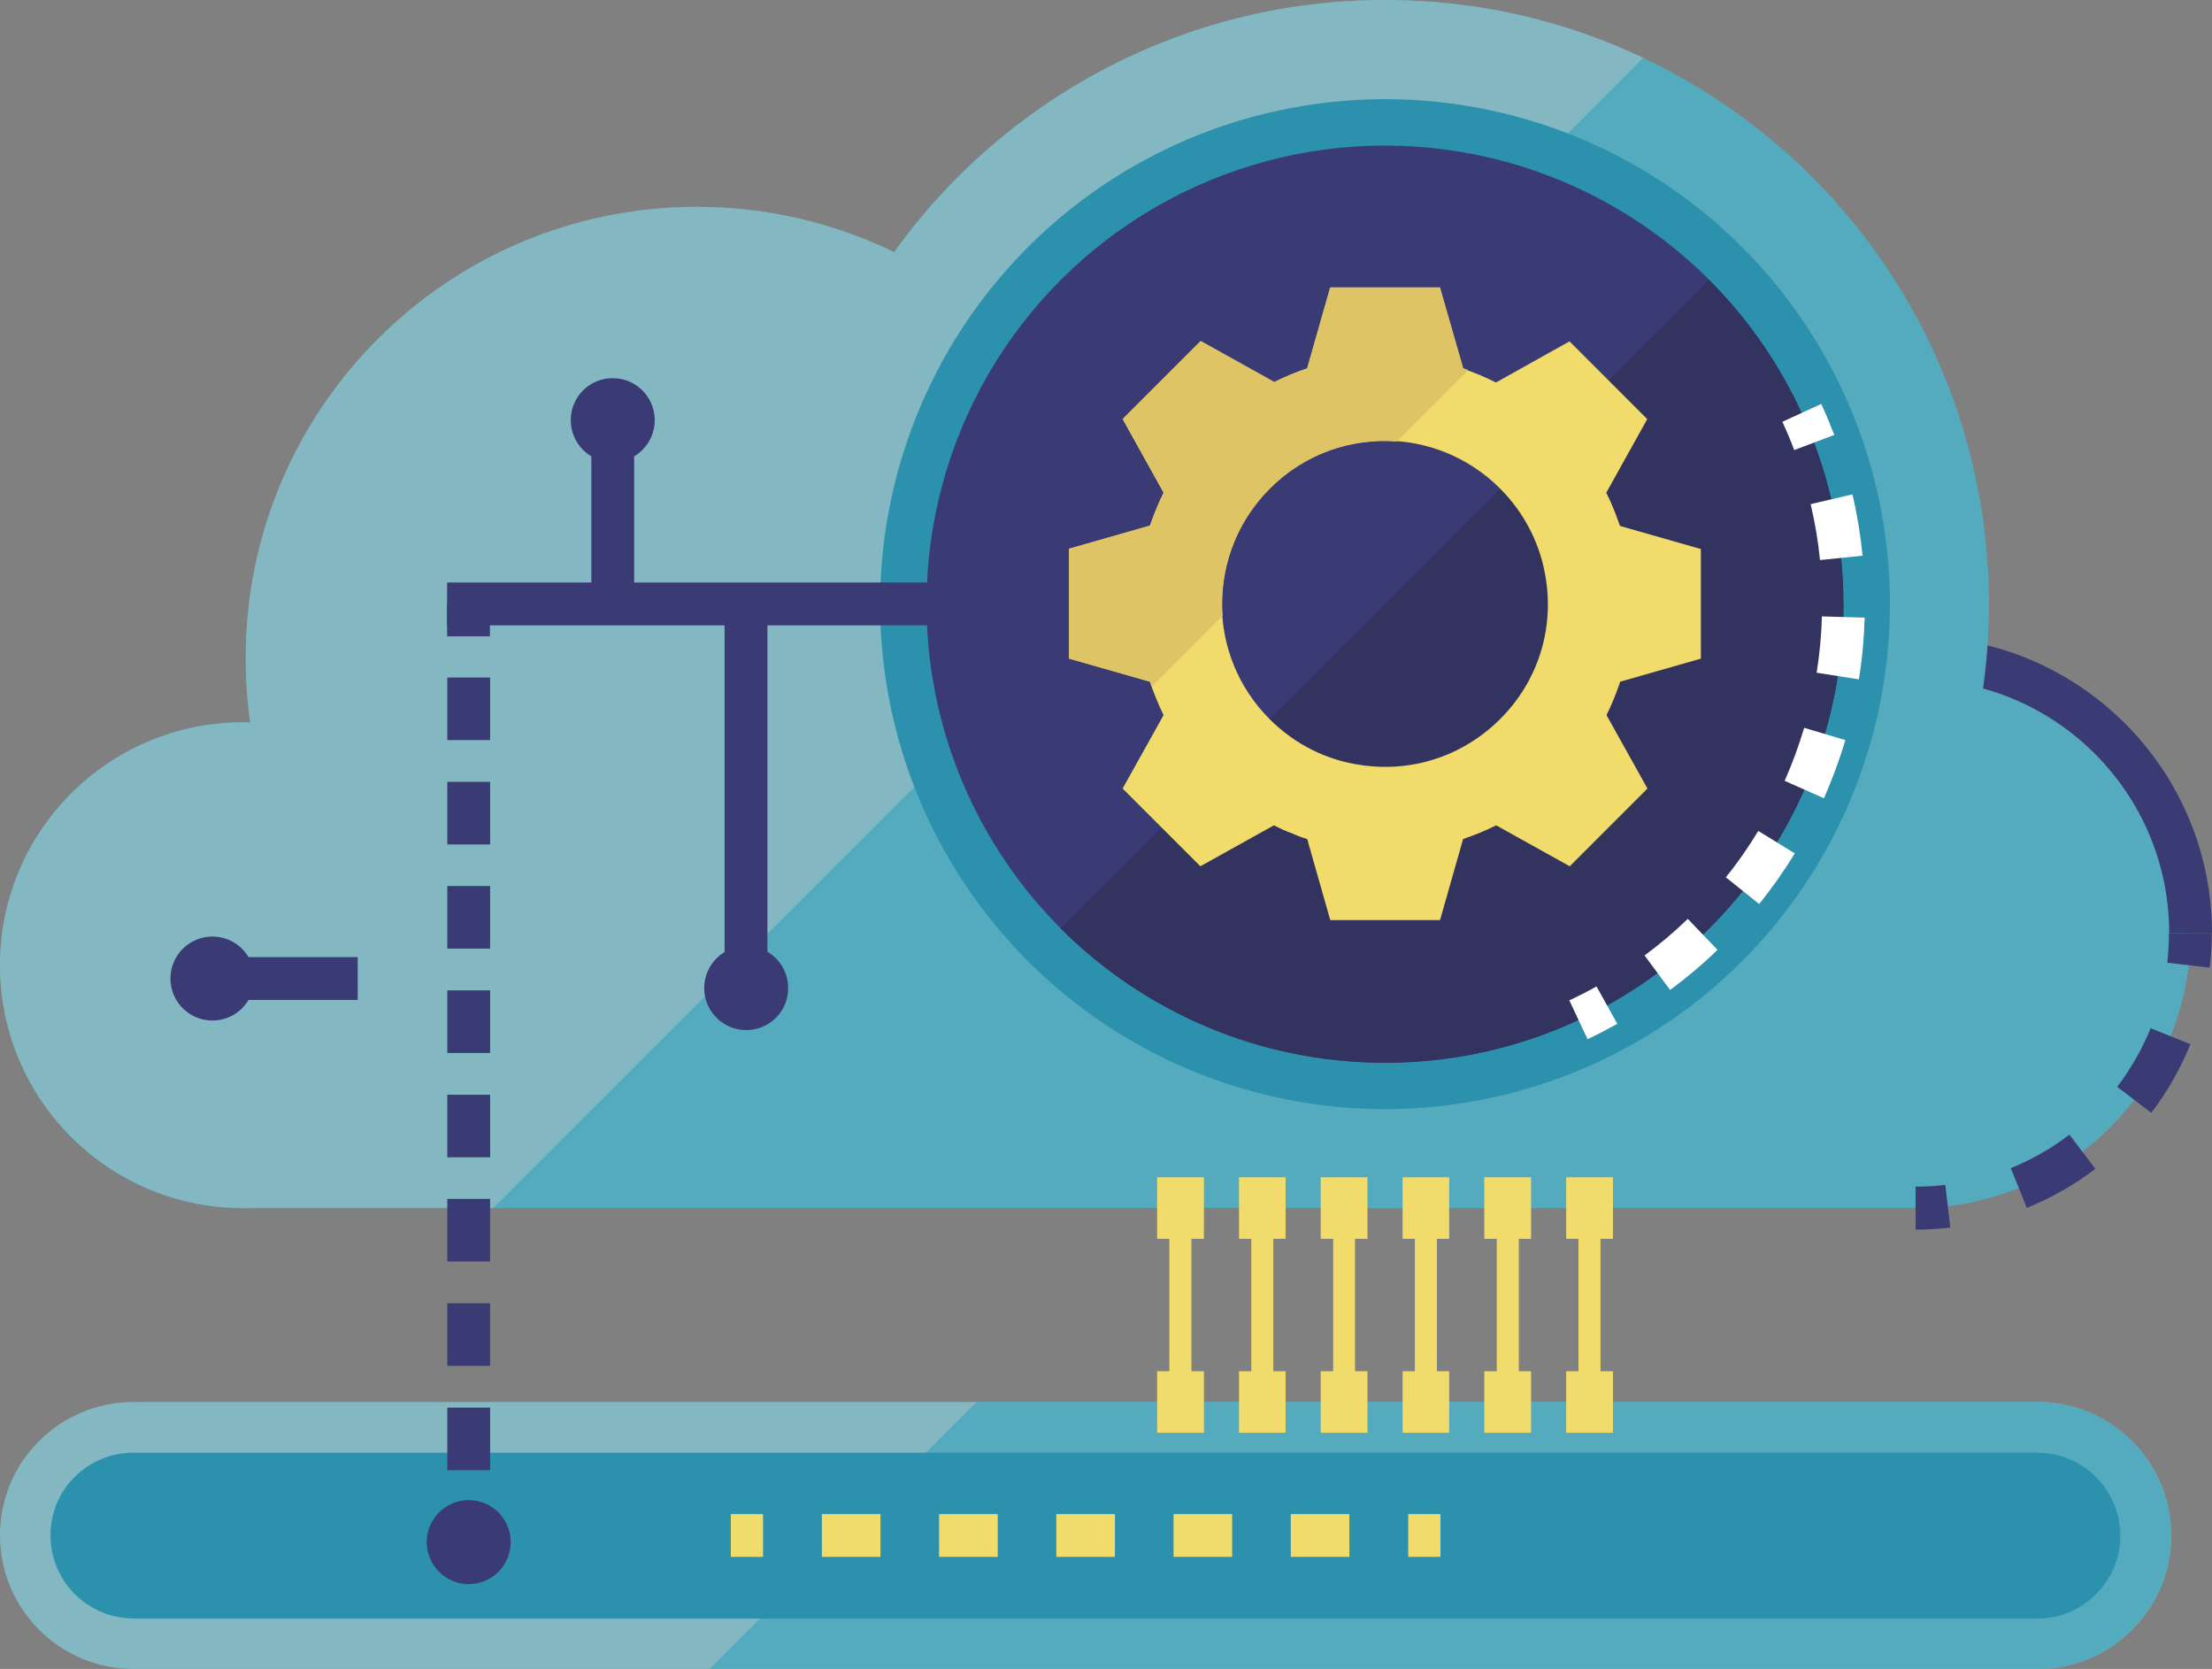 <?xml version="1.0" encoding="UTF-8"?>
<svg id="Layer_2" data-name="Layer 2" xmlns="http://www.w3.org/2000/svg" viewBox="0 0 106.42 80.28">
  <rect x="0" y="0" width="106.42" height="80.28" fill="#808080" stroke="none"/>
  <defs>
    <style>
      .cls-1 {
        fill: #fff;
      }

      .cls-2 {
        fill: #f1dc6b;
      }

      .cls-3 {
        fill: #2b91ad;
      }

      .cls-4 {
        fill: #dfc465;
      }

      .cls-5 {
        fill: #55abbe;
      }

      .cls-6 {
        fill: #32335f;
      }

      .cls-7 {
        fill: #3a3b74;
      }

      .cls-8 {
        fill: #83b7c2;
      }
    </style>
  </defs>
  <g id="OBJECTS">
    <g>
      <circle class="cls-5" cx="11.69" cy="46.43" r="11.69" transform="translate(-36.18 47.19) rotate(-76.78)"/>
      <circle class="cls-5" cx="92.16" cy="44.88" r="13.23" transform="translate(-4.74 78.31) rotate(-45)"/>
      <path class="cls-7" d="m106.42,44.88h-2.06c0-6.73-5.47-12.2-12.2-12.2v-2.06c7.86,0,14.26,6.4,14.26,14.26Z"/>
      <circle class="cls-5" cx="33.53" cy="31.65" r="21.7" transform="translate(-11.59 22.16) rotate(-31.47)"/>
      <circle class="cls-5" cx="66.63" cy="29.06" r="29.06"/>
      <rect class="cls-5" x="11.69" y="46.53" width="80.47" height="11.58"/>
      <g>
        <g>
          <path class="cls-8" d="m79.05,2.79L23.73,58.11h-12.05c-6.45,0-11.68-5.23-11.68-11.68s5.23-11.68,11.68-11.68c.13,0,.24,0,.36.01-.15-1.01-.22-2.04-.22-3.11,0-11.99,9.72-21.7,21.7-21.7,3.41,0,6.63.78,9.5,2.18C48.28,4.79,56.9,0,66.64,0c4.45,0,8.65.99,12.41,2.78Z"/>
          <circle class="cls-3" cx="66.63" cy="29.06" r="24.29" transform="translate(-2.53 6.69) rotate(-5.64)"/>
        </g>
        <path class="cls-8" d="m104.46,73.86c0,1.76-.71,3.37-1.89,4.53-1.16,1.18-2.77,1.89-4.53,1.89H6.42c-3.54,0-6.42-2.88-6.42-6.42,0-1.78.71-3.39,1.89-4.55,1.16-1.16,2.77-1.87,4.53-1.87h91.61c3.54,0,6.42,2.87,6.42,6.42Z"/>
        <path class="cls-5" d="m104.46,73.86c0,1.76-.71,3.37-1.89,4.53-1.16,1.18-2.77,1.89-4.53,1.89h-63.9l12.84-12.84h51.06c3.54,0,6.42,2.87,6.42,6.42Z"/>
        <path class="cls-3" d="m6.42,77.85c-2.2,0-3.99-1.79-3.99-3.99,0-1.07.41-2.07,1.16-2.81.76-.76,1.76-1.17,2.82-1.17h91.61c2.2,0,3.99,1.79,3.99,3.99,0,1.06-.41,2.06-1.16,2.8-.76.77-1.76,1.19-2.82,1.19H6.42Z"/>
        <circle class="cls-7" cx="66.63" cy="29.06" r="22.06" transform="translate(-6.04 27.51) rotate(-22.34)"/>
        <path class="cls-6" d="m88.69,29.06c0,12.19-9.87,22.06-22.06,22.06-6.09,0-11.61-2.47-15.6-6.46l31.19-31.19c3.99,3.99,6.46,9.52,6.46,15.6Z"/>
        <g>
          <rect class="cls-7" x="21.51" y="28.02" width="25.67" height="2.06"/>
          <g>
            <rect class="cls-7" x="21.51" y="29.06" width="2.06" height="1.55"/>
            <path class="cls-7" d="m23.58,70.72h-2.06v-3.01h2.06v3.01Zm0-5.02h-2.06v-3.01h2.06v3.01Zm0-5.02h-2.06v-3.01h2.06v3.01Zm0-5.01h-2.06v-3.01h2.06v3.01Zm0-5.02h-2.06v-3.01h2.06v3.01Zm0-5.02h-2.06v-3.01h2.06v3.01Zm0-5.01h-2.06v-3.01h2.06v3.01Zm0-5.02h-2.06v-3.01h2.06v3.01Z"/>
            <rect class="cls-7" x="21.51" y="72.73" width="2.06" height="1.55"/>
            <circle class="cls-7" cx="22.55" cy="74.18" r="2.02"/>
          </g>
          <g>
            <rect class="cls-7" x="34.86" y="29.06" width="2.06" height="18.58"/>
            <path class="cls-7" d="m33.88,47.53c0,1.11.9,2.02,2.02,2.02s2.02-.9,2.02-2.02-.9-2.02-2.02-2.02-2.02.9-2.02,2.02Z"/>
          </g>
          <g>
            <rect class="cls-7" x="28.45" y="20.1" width="2.06" height="8.94"/>
            <path class="cls-7" d="m31.5,20.21c0-1.11-.9-2.02-2.02-2.02s-2.02.9-2.02,2.02.9,2.02,2.02,2.02,2.02-.9,2.02-2.02Z"/>
          </g>
          <g>
            <rect class="cls-7" x="10.12" y="46.04" width="7.09" height="2.06"/>
            <circle class="cls-7" cx="10.22" cy="47.07" r="2.02"/>
          </g>
        </g>
        <path class="cls-2" d="m81.83,31.69v-5.28l-3.89-1.11c-.09-.24-.17-.47-.26-.7-.12-.3-.25-.6-.4-.9l1.97-3.54-3.74-3.74-3.54,1.98c-.51-.26-1.05-.49-1.59-.66l-1.11-3.9h-5.28l-1.11,3.9c-.55.17-1.08.4-1.59.66l-3.54-1.98-3.74,3.74,1.97,3.54c-.26.52-.47,1.06-.66,1.59l-3.89,1.11v5.28l3.89,1.11c.19.55.4,1.08.66,1.61l-1.97,3.53,3.74,3.74,3.54-1.97c.29.15.59.29.9.4.22.1.46.19.7.26l1.11,3.9h5.28l1.11-3.9c.55-.19,1.08-.4,1.59-.66l3.54,1.97,3.74-3.74-1.97-3.53c.26-.52.47-1.06.66-1.61l3.89-1.11Zm-9.66,2.9c-1.83,1.83-4.32,2.57-6.69,2.21-1.61-.22-3.16-.97-4.4-2.21-3.06-3.06-3.06-8.02,0-11.09,3.06-3.07,8.02-3.07,11.09,0,1.23,1.23,1.98,2.79,2.21,4.4.36,2.37-.37,4.86-2.21,6.69Z"/>
        <g>
          <path class="cls-7" d="m106.32,46.55l-2.05-.24c.05-.47.08-.95.08-1.43h2.06c0,.56-.03,1.12-.1,1.66Z"/>
          <path class="cls-7" d="m97.51,58.1l-.77-1.91c1.01-.41,1.96-.95,2.82-1.61l1.25,1.64c-1.01.77-2.12,1.41-3.3,1.88Zm5.99-4.57l-1.64-1.25c.66-.87,1.2-1.82,1.61-2.82l1.91.77c-.48,1.18-1.11,2.29-1.88,3.3Z"/>
          <path class="cls-7" d="m92.16,59.14v-2.06c.47,0,.95-.03,1.43-.08l.24,2.05c-.56.06-1.12.1-1.66.1Z"/>
        </g>
        <g>
          <path class="cls-1" d="m86.32,21.65c-.17-.46-.36-.91-.57-1.36l1.87-.86c.23.49.43.99.63,1.49l-1.93.73Z"/>
          <path class="cls-1" d="m80.35,47.62l-1.23-1.66c.73-.54,1.43-1.13,2.08-1.76l1.43,1.49c-.71.69-1.48,1.34-2.28,1.93Zm4.29-4.13l-1.61-1.29c.57-.7,1.09-1.45,1.56-2.23l1.76,1.08c-.52.85-1.1,1.67-1.72,2.44Zm3.11-5.09l-1.89-.84c.37-.83.68-1.69.94-2.55l1.98.59c-.28.95-.63,1.89-1.03,2.8Zm1.69-5.72l-2.04-.32c.14-.89.23-1.8.25-2.71l2.06.06c-.03,1-.12,2-.28,2.97Zm-1.88-5.75c-.09-.9-.24-1.8-.45-2.68l2.01-.47c.23.97.39,1.96.49,2.95l-2.05.21Z"/>
          <path class="cls-1" d="m76.38,49.99l-.88-1.87c.45-.21.88-.43,1.31-.67l1,1.8c-.47.26-.95.51-1.44.74Z"/>
        </g>
        <path class="cls-4" d="m70.61,17.83l-3.41,3.41c-2.2-.17-4.44.59-6.11,2.27-1.68,1.68-2.43,3.92-2.27,6.11l-3.41,3.41c-.03-.08-.06-.15-.08-.24l-3.89-1.11v-5.29l3.89-1.11c.18-.53.41-1.08.66-1.6l-1.96-3.54,3.74-3.74,3.54,1.97c.5-.25,1.04-.48,1.59-.66l1.11-3.89h5.27l1.12,3.89c.07.03.15.06.22.08Z"/>
        <g>
          <polygon class="cls-2" points="55.67 59.59 56.26 59.59 56.26 65.96 55.67 65.96 55.67 68.92 57.92 68.92 57.92 65.96 57.32 65.96 57.32 59.59 57.92 59.59 57.92 56.63 55.67 56.63 55.67 59.59"/>
          <polygon class="cls-2" points="59.61 59.59 60.2 59.59 60.2 57.77 60.2 60.38 60.2 65.96 59.61 65.96 59.61 68.92 61.85 68.92 61.85 65.96 61.26 65.96 61.26 60.38 61.26 57.77 61.26 59.59 61.85 59.59 61.85 56.63 59.61 56.63 59.61 59.59"/>
          <polygon class="cls-2" points="63.54 59.59 64.14 59.59 64.14 57.77 64.14 60.38 64.14 65.96 63.54 65.96 63.54 68.92 65.79 68.92 65.79 65.96 65.19 65.96 65.19 60.38 65.19 57.77 65.19 59.59 65.79 59.59 65.79 56.63 63.54 56.63 63.54 59.59"/>
          <polygon class="cls-2" points="67.48 59.59 68.07 59.59 68.07 57.77 68.07 60.38 68.07 65.96 67.48 65.96 67.48 68.92 69.72 68.92 69.72 65.96 69.13 65.96 69.13 60.38 69.13 57.77 69.13 59.59 69.72 59.59 69.72 56.63 67.48 56.63 67.48 59.59"/>
          <polygon class="cls-2" points="71.41 59.59 72.01 59.59 72.01 57.77 72.01 60.38 72.01 65.96 71.41 65.96 71.41 68.92 73.66 68.92 73.66 65.96 73.07 65.96 73.07 60.38 73.07 57.77 73.07 59.59 73.66 59.59 73.66 56.63 71.41 56.63 71.41 59.59"/>
          <polygon class="cls-2" points="77 59.59 77.6 59.59 77.6 56.63 75.35 56.63 75.35 59.59 75.94 59.59 75.94 65.96 75.35 65.96 75.35 68.92 77.6 68.92 77.6 65.96 77 65.96 77 59.59"/>
        </g>
        <g>
          <rect class="cls-2" x="35.16" y="72.83" width="1.55" height="2.06"/>
          <path class="cls-2" d="m64.92,74.89h-2.82v-2.06h2.82v2.06Zm-5.64,0h-2.82v-2.06h2.82v2.06Zm-5.64,0h-2.82v-2.06h2.82v2.06Zm-5.64,0h-2.82v-2.06h2.82v2.06Zm-5.64,0h-2.82v-2.06h2.82v2.06Z"/>
          <rect class="cls-2" x="67.75" y="72.83" width="1.55" height="2.06"/>
        </g>
      </g>
    </g>
  </g>
</svg>